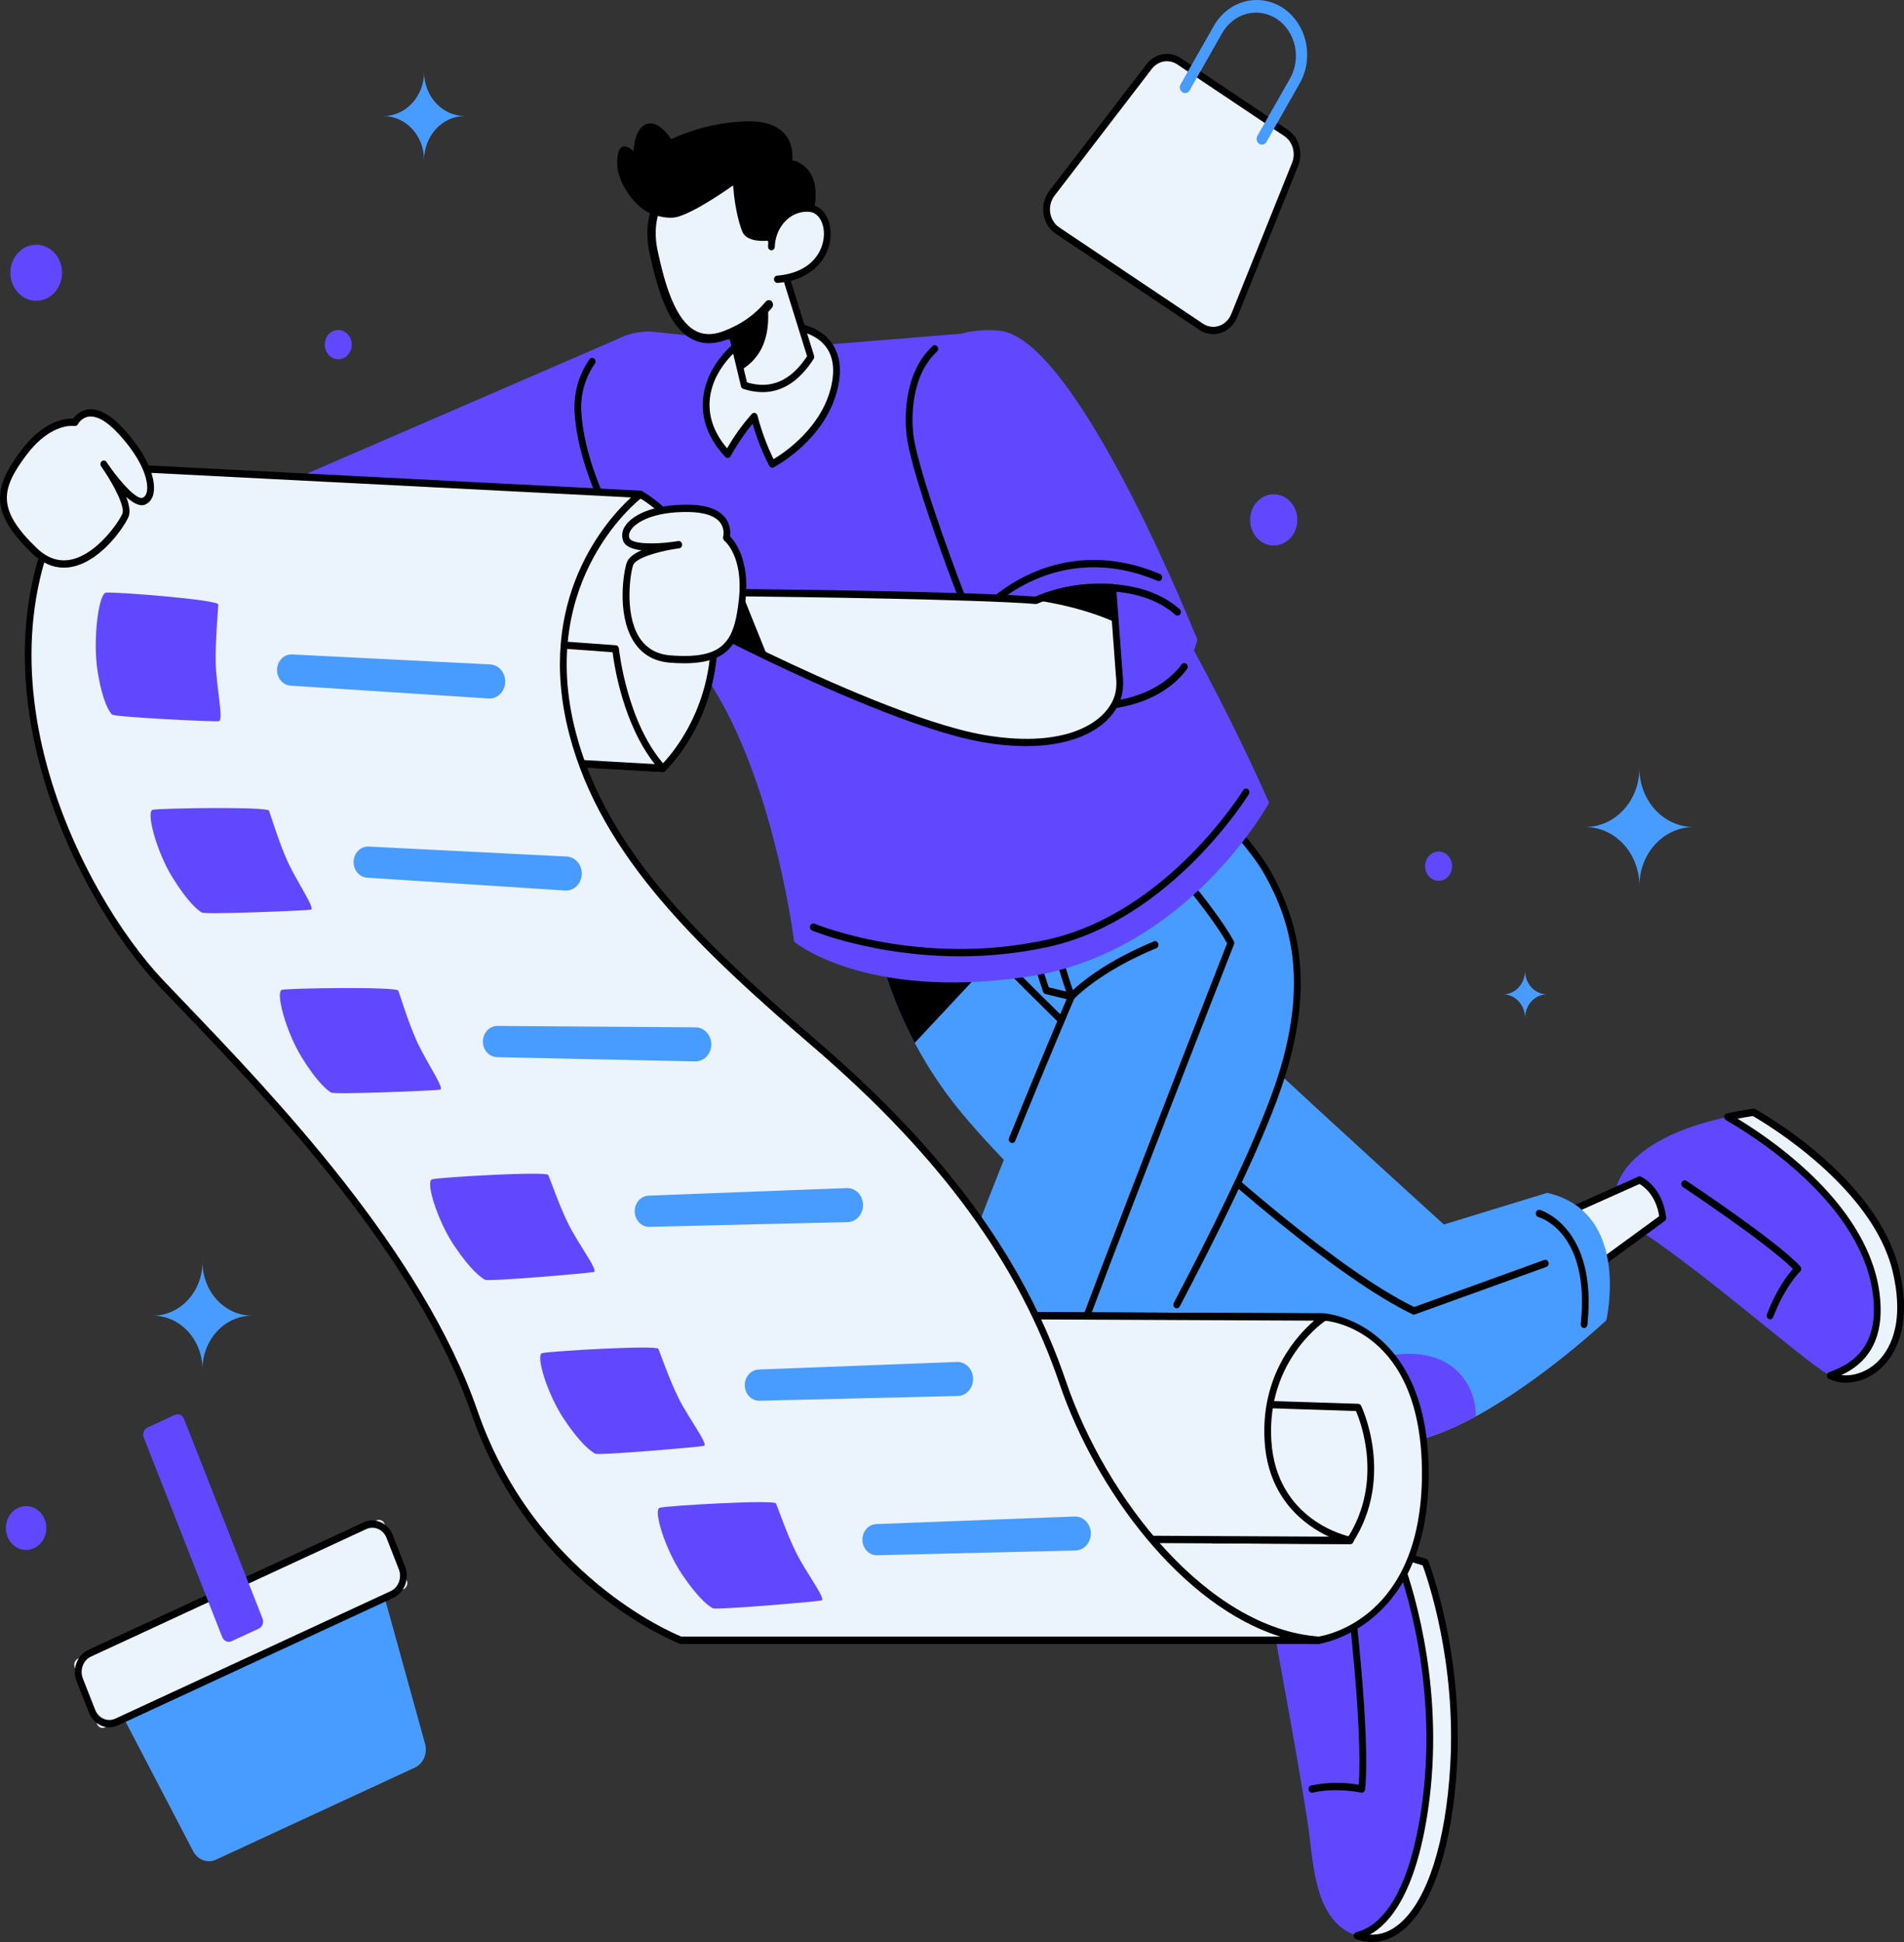 <svg width="204" height="208" viewBox="0 0 204 208" fill="none" xmlns="http://www.w3.org/2000/svg">
<rect x="0" y="0" width="204" height="208" fill="#333333" stroke="none"/>
<g id="&#240;&#159;&#166;&#134; illustration &#34;Cart shopping list&#34;">
<path id="Vector" d="M44.497 189.296L23.098 199.202C22.665 199.387 22.186 199.398 21.747 199.231C21.308 199.065 20.939 198.734 20.706 198.297L11.386 180.437C10.747 179.212 11.045 177.821 12.063 177.35L37.587 165.534C38.605 165.063 39.738 165.791 40.111 167.138L45.548 186.795C45.679 187.279 45.644 187.798 45.451 188.257C45.258 188.716 44.92 189.085 44.497 189.296Z" fill="#489CFF"/>
<path id="Vector_2" d="M40.349 162.839L8.352 177.652C8.021 177.805 7.867 178.22 8.009 178.579L10.393 184.642C10.535 185.001 10.917 185.168 11.248 185.015L43.246 170.202C43.577 170.048 43.73 169.633 43.589 169.274L41.204 163.212C41.063 162.853 40.68 162.686 40.349 162.839Z" fill="#EBF3FC"/>
<path id="Vector_3" d="M11.711 185.002C11.247 185.001 10.794 184.853 10.407 184.575C10.02 184.298 9.717 183.904 9.535 183.441L8.212 180.079C7.967 179.453 7.961 178.746 8.195 178.115C8.429 177.484 8.885 176.979 9.462 176.712L38.968 163.051C39.546 162.784 40.197 162.777 40.779 163.031C41.362 163.286 41.827 163.78 42.073 164.406L43.395 167.768C43.517 168.078 43.581 168.412 43.584 168.749C43.587 169.086 43.529 169.42 43.413 169.733C43.297 170.046 43.125 170.33 42.908 170.571C42.69 170.812 42.431 171.003 42.145 171.135L12.639 184.797C12.345 184.932 12.03 185.002 11.711 185.002ZM39.893 163.629C39.672 163.629 39.453 163.677 39.249 163.771L9.743 177.432C9.342 177.618 9.025 177.97 8.863 178.409C8.7 178.848 8.705 179.339 8.876 179.774L10.199 183.136C10.37 183.571 10.694 183.914 11.098 184.091C11.502 184.267 11.955 184.262 12.356 184.077L41.862 170.415C42.061 170.323 42.241 170.19 42.392 170.023C42.543 169.855 42.662 169.657 42.743 169.44C42.823 169.223 42.864 168.99 42.861 168.756C42.859 168.522 42.814 168.291 42.729 168.075L41.414 164.711C41.287 164.389 41.075 164.114 40.804 163.921C40.533 163.729 40.216 163.627 39.893 163.629Z" fill="black"/>
<path id="Vector_4" d="M15.407 153.977L23.813 175.347C23.978 175.766 24.425 175.961 24.811 175.782L27.725 174.433C28.111 174.254 28.291 173.769 28.126 173.35L19.72 151.981C19.555 151.562 19.108 151.367 18.721 151.546L15.808 152.895C15.421 153.073 15.242 153.558 15.407 153.977Z" fill="#6148FF"/>
<path id="Vector_5" d="M196.096 147.331C196.034 147.299 195.981 147.268 195.923 147.238C192.877 145.499 182.011 135.669 174.292 130.882C171.616 129.222 172.208 122.372 185.1 119.632C185.971 119.449 186.894 119.283 187.882 119.136C187.882 119.136 200.817 126.271 203.141 136.101C205.426 145.75 199.211 148.866 196.096 147.331Z" fill="#6148FF"/>
<path id="Vector_6" d="M189.65 141.305C189.59 141.305 189.532 141.289 189.479 141.259C189.427 141.228 189.382 141.184 189.35 141.13C189.317 141.077 189.296 141.015 189.291 140.951C189.285 140.887 189.294 140.822 189.317 140.763C190.37 138.029 191.56 136.506 192.097 135.906C189.312 133.115 180.412 127.208 180.32 127.146C180.278 127.119 180.242 127.084 180.213 127.043C180.184 127.001 180.163 126.954 180.151 126.903C180.139 126.852 180.137 126.8 180.144 126.748C180.151 126.697 180.168 126.647 180.193 126.602C180.218 126.558 180.251 126.519 180.29 126.489C180.329 126.458 180.373 126.437 180.42 126.425C180.467 126.413 180.516 126.412 180.563 126.421C180.611 126.43 180.656 126.45 180.696 126.478C181.091 126.739 190.381 132.917 192.88 135.628C192.915 135.667 192.942 135.713 192.96 135.763C192.978 135.813 192.986 135.867 192.984 135.921C192.982 135.975 192.969 136.028 192.947 136.076C192.925 136.125 192.895 136.168 192.856 136.203C192.841 136.216 191.294 137.667 189.989 141.061C189.961 141.134 189.914 141.196 189.854 141.24C189.793 141.283 189.722 141.306 189.65 141.305Z" fill="black"/>
<path id="Vector_7" d="M196.096 147.331C199.046 146.36 201.216 144.245 201.139 140.105C200.938 129.625 188.988 121.871 185.101 119.627C185.972 119.444 186.895 119.278 187.883 119.131C187.883 119.131 200.818 126.266 203.142 136.096C205.426 145.75 199.21 148.866 196.096 147.331Z" fill="#EBF3FC"/>
<path id="Vector_8" d="M197.783 148.095C197.15 148.101 196.524 147.96 195.946 147.682C195.879 147.648 195.824 147.594 195.786 147.526C195.749 147.458 195.731 147.379 195.736 147.299C195.741 147.22 195.768 147.144 195.814 147.082C195.859 147.02 195.921 146.974 195.991 146.951C199.232 145.885 200.843 143.582 200.777 140.109C200.579 129.772 188.593 122.084 184.93 119.973C184.864 119.935 184.811 119.876 184.777 119.803C184.743 119.731 184.731 119.649 184.742 119.569C184.753 119.489 184.787 119.414 184.838 119.356C184.89 119.297 184.957 119.258 185.03 119.242C185.935 119.053 186.877 118.885 187.831 118.742C187.904 118.731 187.978 118.745 188.044 118.781C188.578 119.076 201.15 126.112 203.489 135.999C204.976 142.269 202.881 145.319 201.5 146.575C200.461 147.534 199.147 148.071 197.783 148.095ZM197.286 147.277C198.536 147.432 199.951 146.965 201.035 145.975C202.284 144.838 204.176 142.054 202.787 136.194C200.637 127.098 189.01 120.222 187.812 119.535C187.256 119.62 186.705 119.705 186.163 119.813C190.665 122.553 201.302 130.084 201.496 140.093C201.564 143.554 200.148 145.965 197.286 147.282V147.277Z" fill="black"/>
<path id="Vector_9" d="M167.794 129.903L175.674 126.378C175.674 126.378 177.8 127.314 178.161 130.445L171.043 135.644L167.794 129.903Z" fill="#EBF3FC"/>
<path id="Vector_10" d="M171.041 136.037C171.015 136.037 170.99 136.034 170.965 136.029C170.918 136.018 170.873 135.998 170.833 135.969C170.794 135.94 170.76 135.903 170.733 135.859L167.484 130.116C167.457 130.068 167.439 130.014 167.433 129.957C167.427 129.901 167.432 129.844 167.448 129.79C167.465 129.736 167.491 129.686 167.527 129.645C167.563 129.603 167.606 129.57 167.655 129.549L175.535 126.024C175.623 125.985 175.721 125.985 175.808 126.024C175.902 126.067 178.134 127.085 178.517 130.406C178.525 130.478 178.515 130.551 178.487 130.617C178.46 130.682 178.416 130.739 178.361 130.779L171.243 135.978C171.182 136.019 171.112 136.039 171.041 136.037ZM168.322 130.091L171.152 135.093L177.77 130.26C177.428 127.99 176.08 127.049 175.662 126.809L168.322 130.091Z" fill="black"/>
<path id="Vector_11" d="M172.102 141.41C172.102 141.41 165.293 147.81 158.117 151.709C154.845 153.484 151.496 154.743 148.685 154.632C147.15 154.57 145.093 153.839 142.675 152.599C130.96 146.605 110.953 128.799 102.97 119.13C101.082 116.846 99.418 114.355 98.004 111.697C92.639 101.641 91.878 90.989 96.069 86.941C99.534 83.6 104.332 85.464 109.624 89.483C113.148 92.152 116.892 95.785 120.608 99.462C129.918 108.694 154.701 131.15 154.701 131.15L165.769 127.761C174.83 129.836 172.102 141.41 172.102 141.41Z" fill="#489CFF"/>
<path id="Vector_12" d="M110.992 97.805L98.004 111.7C92.639 101.641 91.878 90.989 96.069 86.941C99.534 83.6 104.332 85.464 109.624 89.483L110.992 97.805Z" fill="black"/>
<path id="Vector_13" d="M158.119 151.711C154.846 153.485 151.497 154.744 148.687 154.634C147.152 154.572 145.094 153.841 142.676 152.601C142.533 149.422 145.188 145.355 150.174 145.026C156.285 144.621 158.195 148.981 158.119 151.711Z" fill="#6148FF"/>
<path id="Vector_14" d="M151.493 140.808C151.442 140.808 151.392 140.797 151.346 140.774C135.351 132.997 102.606 98.615 102.277 98.276C102.243 98.24 102.215 98.197 102.197 98.15C102.178 98.103 102.168 98.052 102.167 98C102.166 97.949 102.175 97.898 102.192 97.85C102.21 97.802 102.236 97.758 102.269 97.722C102.302 97.685 102.341 97.655 102.385 97.635C102.428 97.614 102.475 97.603 102.523 97.603C102.57 97.602 102.617 97.611 102.661 97.63C102.705 97.649 102.746 97.677 102.78 97.713C103.106 98.052 135.582 132.156 151.515 139.99L165.456 134.949C165.546 134.916 165.646 134.924 165.731 134.97C165.817 135.017 165.882 135.098 165.912 135.197C165.943 135.296 165.936 135.403 165.893 135.496C165.85 135.589 165.775 135.66 165.684 135.693L151.608 140.776C151.572 140.794 151.533 140.805 151.493 140.808Z" fill="black"/>
<path id="Vector_15" d="M169.718 142.235H169.678C169.583 142.222 169.498 142.169 169.439 142.088C169.381 142.007 169.354 141.904 169.365 141.802C170.396 132.046 165.049 130.414 164.821 130.348C164.728 130.323 164.649 130.258 164.6 130.168C164.551 130.079 164.537 129.972 164.561 129.871C164.585 129.771 164.645 129.684 164.727 129.631C164.81 129.579 164.908 129.563 165.001 129.589C165.063 129.606 171.188 131.426 170.082 141.89C170.072 141.986 170.029 142.075 169.961 142.139C169.894 142.202 169.807 142.237 169.718 142.235Z" fill="black"/>
<path id="Vector_16" d="M155.741 189.177C155.019 201.528 151.011 208.403 146.198 207.532C145.326 207.392 144.496 207.035 143.773 206.488C141.164 204.504 140.727 200.324 140.336 196.919C139.855 192.654 136.65 175.473 136.088 172.295C135.525 169.116 136.65 164.715 139.975 164.595C142.223 164.517 146.38 165.528 149.33 166.343C151.27 166.88 152.689 167.335 152.689 167.335C152.689 167.335 156.462 176.821 155.741 189.177Z" fill="#6148FF"/>
<path id="Vector_17" d="M140.558 192.004C140.469 192.003 140.384 191.967 140.318 191.902C140.252 191.837 140.211 191.747 140.202 191.651C140.193 191.555 140.217 191.459 140.27 191.381C140.322 191.303 140.399 191.249 140.486 191.229C142.165 190.885 143.887 190.859 145.574 191.151C146.042 185.154 144.309 170.756 144.291 170.609C144.281 170.507 144.308 170.404 144.366 170.324C144.424 170.243 144.51 170.19 144.603 170.177C144.697 170.164 144.792 170.191 144.867 170.253C144.943 170.314 144.993 170.406 145.007 170.507C145.083 171.13 146.856 185.847 146.256 191.658C146.251 191.712 146.235 191.765 146.209 191.812C146.184 191.859 146.15 191.9 146.109 191.932C146.068 191.964 146.021 191.986 145.972 191.997C145.922 192.009 145.872 192.008 145.822 191.997C145.797 191.997 143.251 191.414 140.635 191.997C140.61 192.002 140.584 192.004 140.558 192.004Z" fill="black"/>
<path id="Vector_18" d="M155.741 189.177C155.019 201.529 151.011 208.403 146.199 207.532C145.924 207.484 145.652 207.416 145.385 207.329C147.478 206.85 151.063 204.431 152.637 193.851C154.61 180.528 150.75 169.241 149.677 166.438C151.439 166.935 152.695 167.337 152.695 167.337C152.695 167.337 156.463 176.821 155.741 189.177Z" fill="#EBF3FC"/>
<path id="Vector_19" d="M147.02 208C146.725 207.999 146.43 207.972 146.139 207.919C145.849 207.867 145.563 207.795 145.281 207.704C145.205 207.678 145.138 207.626 145.092 207.556C145.046 207.485 145.022 207.399 145.026 207.312C145.029 207.226 145.059 207.143 145.111 207.076C145.162 207.01 145.233 206.964 145.311 206.946C147.25 206.501 150.733 204.201 152.281 193.788C154.216 180.725 150.522 169.667 149.344 166.588C149.319 166.52 149.311 166.447 149.322 166.375C149.332 166.303 149.361 166.236 149.405 166.181C149.449 166.126 149.506 166.086 149.57 166.064C149.634 166.043 149.703 166.041 149.768 166.059C151.514 166.55 152.784 166.955 152.796 166.96C152.847 166.977 152.894 167.005 152.934 167.043C152.973 167.081 153.005 167.128 153.026 167.181C153.063 167.277 156.82 176.894 156.1 189.21C155.61 197.603 153.548 203.952 150.442 206.623C149.376 207.536 148.227 208 147.02 208ZM146.77 207.209C147.906 207.28 148.987 206.87 149.996 206.004C152.94 203.462 154.903 197.326 155.381 189.154C156.038 177.917 152.918 168.989 152.428 167.66C152.101 167.559 151.314 167.321 150.281 167.016C151.687 170.914 154.83 181.527 152.995 193.914C151.673 202.795 148.898 206.048 146.77 207.207V207.209Z" fill="black"/>
<path id="Vector_20" d="M137.056 171.798L133.409 169.688L128.034 166.577L131.524 160.307L133.348 161.717L139.465 166.436C139.465 166.436 141.268 170.293 137.056 171.798Z" fill="#EBF3FC"/>
<path id="Vector_21" d="M137.057 172.19C136.997 172.19 136.939 172.174 136.886 172.144L127.863 166.923C127.82 166.898 127.781 166.864 127.751 166.822C127.72 166.781 127.698 166.733 127.685 166.682C127.672 166.631 127.669 166.577 127.675 166.525C127.682 166.472 127.698 166.421 127.724 166.376L131.213 160.106C131.239 160.06 131.273 160.02 131.314 159.989C131.354 159.957 131.4 159.936 131.449 159.925C131.498 159.914 131.548 159.914 131.597 159.925C131.645 159.936 131.691 159.958 131.732 159.989L139.672 166.118C139.719 166.155 139.758 166.204 139.784 166.261C139.817 166.332 140.596 168.031 139.956 169.714C139.531 170.832 138.592 171.658 137.168 172.166C137.132 172.18 137.095 172.188 137.057 172.19ZM128.539 166.428L137.088 171.375C138.222 170.939 138.962 170.283 139.289 169.421C139.734 168.252 139.304 167.027 139.175 166.71L131.629 160.886L128.539 166.428Z" fill="black"/>
<path id="Vector_22" d="M133.409 169.69L128.034 166.579L131.524 160.309L133.348 161.719C134.098 164.311 134.119 167.086 133.409 169.69Z" fill="black"/>
<path id="Vector_23" d="M114.799 107.128C114.773 107.128 114.746 107.125 114.72 107.118L112.017 106.467C111.958 106.453 111.902 106.423 111.856 106.379C111.81 106.335 111.776 106.279 111.755 106.217L109.106 98.124C109.09 98.075 109.083 98.023 109.085 97.972C109.088 97.921 109.1 97.87 109.12 97.824C109.14 97.777 109.169 97.736 109.204 97.701C109.239 97.667 109.281 97.64 109.325 97.623C109.37 97.606 109.417 97.598 109.465 97.601C109.512 97.603 109.559 97.616 109.602 97.638C109.644 97.66 109.683 97.691 109.715 97.73C109.746 97.768 109.771 97.812 109.787 97.861L112.367 105.749L114.879 106.354C114.967 106.374 115.044 106.429 115.097 106.507C115.15 106.586 115.173 106.684 115.163 106.78C115.153 106.877 115.11 106.966 115.043 107.03C114.976 107.095 114.889 107.13 114.799 107.128Z" fill="black"/>
<path id="Vector_24" d="M136.936 116.396C133.206 127.229 122.253 146.804 122.253 146.804L132.96 157.376C134.644 170.036 125.502 172.906 125.502 172.906C125.502 172.906 113.787 166.089 107.303 161.511C105.714 160.389 104.44 159.401 103.727 158.681C100.82 155.736 99.238 152.03 100.306 145.582C100.608 143.827 101.026 142.099 101.556 140.409C104.563 130.621 114.789 106.737 114.789 106.737C114.789 106.737 107.576 86.999 113.948 82.202C121.406 76.59 132.956 88.336 135.842 93.555C138.729 98.774 140.664 105.563 136.936 116.396Z" fill="#489CFF"/>
<path id="Vector_25" d="M126.076 140.131C126.013 140.131 125.95 140.113 125.896 140.078C125.841 140.044 125.795 139.995 125.764 139.935C125.732 139.876 125.716 139.808 125.715 139.74C125.715 139.671 125.732 139.604 125.763 139.544C129.462 132.536 134.343 122.804 136.599 116.255C140.473 105.005 138.07 98.32 135.545 93.755C133.636 90.305 127.086 82.885 120.593 81.368C118.113 80.79 115.951 81.178 114.165 82.52C108.1 87.095 115.067 106.396 115.137 106.582C115.155 106.632 115.163 106.685 115.162 106.738C115.161 106.791 115.15 106.843 115.129 106.891C115.098 106.962 112.016 114.167 108.78 122.176C108.762 122.224 108.735 122.269 108.701 122.307C108.667 122.344 108.626 122.374 108.582 122.394C108.537 122.414 108.489 122.424 108.44 122.423C108.392 122.423 108.344 122.412 108.299 122.391C108.255 122.37 108.215 122.339 108.181 122.301C108.148 122.262 108.122 122.217 108.105 122.168C108.089 122.119 108.081 122.066 108.083 122.014C108.086 121.961 108.098 121.909 108.119 121.862C111.098 114.489 113.947 107.797 114.409 106.713C113.687 104.691 107.456 86.611 113.753 81.868C115.71 80.395 118.063 79.968 120.745 80.594C127.45 82.178 134.198 89.803 136.163 93.362C138.772 98.078 141.255 104.976 137.274 116.54C135.003 123.138 130.101 132.909 126.39 139.944C126.357 140.002 126.31 140.05 126.255 140.083C126.2 140.115 126.138 140.132 126.076 140.131Z" fill="black"/>
<path id="Vector_26" d="M114.799 107.128C114.728 107.128 114.659 107.105 114.6 107.062C114.541 107.02 114.495 106.959 114.468 106.888C114.44 106.818 114.433 106.74 114.446 106.664C114.459 106.588 114.492 106.519 114.542 106.464C114.652 106.342 117.316 103.436 123.634 100.824C123.678 100.806 123.726 100.797 123.773 100.799C123.82 100.801 123.867 100.812 123.91 100.833C123.953 100.854 123.992 100.884 124.025 100.922C124.057 100.959 124.083 101.003 124.099 101.051C124.116 101.099 124.124 101.151 124.123 101.202C124.121 101.253 124.111 101.304 124.091 101.351C124.072 101.398 124.044 101.44 124.01 101.475C123.975 101.511 123.934 101.538 123.89 101.556C117.739 104.098 115.084 106.979 115.057 107.011C115.023 107.048 114.983 107.078 114.939 107.098C114.895 107.118 114.847 107.128 114.799 107.128Z" fill="black"/>
<path id="Vector_27" d="M110.59 159.271C109.653 160.603 108.501 161.304 107.31 161.511C105.721 160.389 104.446 159.401 103.734 158.681C100.827 155.736 99.245 152.03 100.313 145.582C101.04 144.147 102.131 143.149 103.672 143.019C111.254 142.366 114.14 154.243 110.59 159.271Z" fill="#6148FF"/>
<path id="Vector_28" d="M127.794 158.157C127.72 158.157 127.648 158.132 127.587 158.086L113.873 147.646C113.807 147.596 113.758 147.523 113.734 147.439C113.711 147.355 113.714 147.265 113.743 147.183C117.292 137.25 130.382 103.824 131.478 101.026C129.148 96.9 122.43 89.469 122.361 89.393C122.294 89.319 122.257 89.219 122.257 89.115C122.258 89.011 122.297 88.912 122.366 88.839C122.434 88.766 122.526 88.726 122.622 88.727C122.718 88.728 122.809 88.77 122.876 88.844C123.162 89.159 129.905 96.625 132.192 100.796C132.221 100.848 132.238 100.908 132.242 100.969C132.245 101.03 132.236 101.092 132.214 101.148C132.075 101.495 118.35 136.511 114.516 147.182L128 157.445C128.062 157.493 128.109 157.561 128.134 157.64C128.159 157.719 128.159 157.804 128.137 157.883C128.114 157.962 128.068 158.032 128.006 158.081C127.945 158.13 127.87 158.157 127.794 158.157Z" fill="black"/>
<path id="Vector_29" d="M124.243 170.293C124.16 170.293 124.079 170.262 124.015 170.204C123.95 170.147 123.906 170.067 123.89 169.979C123.873 169.89 123.886 169.798 123.925 169.718C123.964 169.639 124.027 169.576 124.104 169.541C131.4 166.238 130.155 156.42 130.141 156.324C130.133 156.272 130.135 156.219 130.146 156.169C130.157 156.118 130.177 156.07 130.205 156.028C130.233 155.986 130.269 155.95 130.31 155.923C130.351 155.896 130.397 155.878 130.445 155.871C130.492 155.863 130.541 155.866 130.587 155.879C130.634 155.892 130.677 155.915 130.716 155.947C130.754 155.978 130.786 156.018 130.81 156.063C130.834 156.108 130.849 156.158 130.855 156.21C130.869 156.315 132.189 166.731 124.38 170.275C124.336 170.29 124.29 170.297 124.243 170.293Z" fill="black"/>
<path id="Vector_30" d="M34.481 50.938L28.606 52.848C28.606 52.848 12.71 50.579 9.732 50.36C6.755 50.142 5.281 55.866 9.198 57.611C13.116 59.356 24.857 64.243 27.43 64.306C30.003 64.369 39.935 61.674 39.935 61.674L34.481 50.938Z" fill="#EBF3FC"/>
<path id="Vector_31" d="M27.512 64.697H27.417C24.785 64.633 13.046 59.746 9.06 57.972C6.808 56.968 6.189 54.703 6.575 52.902C6.968 51.066 8.27 49.865 9.757 49.968C12.637 50.18 27.24 52.258 28.577 52.449L34.385 50.563C34.464 50.537 34.549 50.542 34.625 50.576C34.702 50.61 34.765 50.671 34.805 50.749L40.258 61.484C40.285 61.537 40.3 61.595 40.303 61.655C40.306 61.715 40.295 61.775 40.273 61.83C40.251 61.885 40.218 61.934 40.176 61.973C40.134 62.011 40.084 62.039 40.03 62.054C39.619 62.16 30.239 64.697 27.512 64.697ZM9.571 50.744C8.345 50.744 7.529 51.931 7.282 53.08C6.989 54.449 7.351 56.362 9.34 57.246C13.127 58.941 24.938 63.855 27.437 63.913C29.608 63.974 37.417 61.937 39.391 61.413L34.305 51.402L28.715 53.222C28.664 53.239 28.611 53.244 28.559 53.235C28.402 53.213 12.64 50.965 9.707 50.749L9.571 50.744Z" fill="black"/>
<path id="Vector_32" d="M67.031 35.945L32.946 50.699C32.946 50.699 33.04 66.239 42.976 71.164L69.511 56.165C69.511 56.165 77.381 44.116 67.031 35.945Z" fill="#6148FF"/>
<path id="Vector_33" d="M43.991 68.715C43.925 68.716 43.86 68.696 43.804 68.659C35.78 63.383 35.877 51.397 35.878 51.277C35.88 51.173 35.919 51.074 35.988 51.002C36.057 50.93 36.15 50.89 36.245 50.892C36.341 50.894 36.432 50.937 36.498 51.012C36.565 51.086 36.601 51.187 36.6 51.29C36.6 51.406 36.511 62.95 44.177 67.99C44.244 68.034 44.296 68.101 44.324 68.18C44.353 68.26 44.357 68.347 44.336 68.429C44.315 68.511 44.27 68.583 44.208 68.635C44.146 68.686 44.07 68.715 43.991 68.715Z" fill="black"/>
<path id="Vector_34" d="M70.181 35.555L85.386 37.175L107.04 35.409C107.04 35.409 125.266 61.706 135.974 85.982C135.974 85.982 127.192 102.165 109.868 104.646C92.543 107.126 85.085 100.86 85.085 100.86C85.085 100.86 83.159 85.203 76.903 74.502C72.173 66.412 62.564 54.442 61.922 44.17C61.609 39.162 65.57 35.07 70.181 35.555Z" fill="#6148FF"/>
<path id="Vector_35" d="M66.153 57.426C66.09 57.426 66.028 57.407 65.973 57.372C65.918 57.338 65.872 57.288 65.841 57.228C63.195 52.173 61.797 47.908 61.566 44.204C61.437 42.151 62.004 40.118 63.159 38.486C63.218 38.404 63.304 38.35 63.398 38.337C63.493 38.324 63.589 38.352 63.665 38.415C63.741 38.478 63.791 38.572 63.803 38.675C63.815 38.778 63.789 38.882 63.731 38.964C62.683 40.444 62.169 42.289 62.286 44.151C62.511 47.742 63.878 51.892 66.469 56.843C66.5 56.903 66.516 56.97 66.515 57.038C66.514 57.107 66.497 57.174 66.465 57.233C66.433 57.292 66.388 57.341 66.333 57.374C66.278 57.408 66.216 57.426 66.153 57.426Z" fill="black"/>
<path id="Vector_36" d="M102.87 102.424C93.676 102.424 87.094 99.698 87.009 99.662C86.965 99.644 86.925 99.615 86.891 99.58C86.856 99.544 86.829 99.502 86.81 99.455C86.771 99.359 86.769 99.251 86.804 99.155C86.839 99.058 86.908 98.98 86.995 98.938C87.083 98.896 87.183 98.894 87.272 98.932C87.384 98.981 98.598 103.617 112.173 100.648C125.03 97.842 133.117 84.766 133.197 84.633C133.223 84.591 133.256 84.553 133.296 84.525C133.335 84.496 133.379 84.476 133.426 84.466C133.472 84.455 133.52 84.455 133.567 84.465C133.613 84.474 133.658 84.494 133.697 84.522C133.737 84.551 133.771 84.587 133.797 84.63C133.824 84.673 133.843 84.721 133.852 84.771C133.862 84.821 133.862 84.873 133.853 84.924C133.844 84.975 133.826 85.023 133.8 85.066C133.718 85.199 125.465 98.547 112.316 101.418C109.206 102.091 106.042 102.429 102.87 102.424Z" fill="black"/>
<path id="Vector_37" d="M83.218 34.957C78.712 35.489 72.11 42.396 77.965 48.66C77.965 48.66 79.188 46.376 80.812 44.614C80.812 44.614 81.475 47.354 82.737 49.697C82.737 49.697 88.251 46.827 89.433 41.345C90.616 35.863 85.984 34.63 83.218 34.957Z" fill="#EBF3FC"/>
<path id="Vector_38" d="M82.737 50.096C82.674 50.096 82.612 50.078 82.557 50.044C82.502 50.009 82.457 49.96 82.425 49.901C81.682 48.466 81.084 46.949 80.641 45.375C79.755 46.453 78.964 47.619 78.278 48.857C78.25 48.909 78.212 48.953 78.166 48.986C78.12 49.019 78.068 49.04 78.013 49.048C77.959 49.056 77.903 49.05 77.851 49.031C77.799 49.012 77.751 48.98 77.712 48.938C74.901 45.934 75.046 43.026 75.66 41.115C76.825 37.482 80.465 34.887 83.179 34.562C84.935 34.357 87.497 34.74 88.939 36.507C89.941 37.736 90.226 39.388 89.787 41.437C88.578 47.029 83.126 49.933 82.895 50.053C82.846 50.08 82.792 50.095 82.737 50.096ZM80.811 44.221C80.891 44.221 80.969 44.25 81.032 44.303C81.096 44.356 81.141 44.43 81.161 44.514C81.579 46.131 82.155 47.695 82.879 49.179C84.023 48.501 88.111 45.768 89.084 41.26C89.468 39.481 89.24 38.058 88.398 37.024C87.22 35.58 84.962 35.138 83.257 35.338C80.758 35.633 77.381 38.126 76.341 41.365C75.602 43.667 76.142 45.956 77.903 48.017C78.667 46.69 79.557 45.454 80.558 44.329C80.626 44.259 80.717 44.22 80.811 44.221Z" fill="black"/>
<path id="Vector_39" d="M82.898 25.456L84.37 30.156L86.869 38.219C85.031 41.081 82.692 42.24 79.732 41.269L78.815 37.427L77.427 31.61L82.898 25.456Z" fill="#EBF3FC"/>
<path id="Vector_40" d="M81.703 41.999C81.001 41.993 80.305 41.875 79.635 41.65C79.575 41.631 79.522 41.595 79.479 41.547C79.436 41.498 79.405 41.439 79.389 41.374L77.084 31.715C77.068 31.65 77.068 31.582 77.084 31.518C77.1 31.453 77.13 31.394 77.173 31.346L82.64 25.186C82.683 25.138 82.737 25.102 82.796 25.083C82.855 25.063 82.918 25.061 82.978 25.076C83.039 25.09 83.095 25.121 83.141 25.166C83.187 25.211 83.221 25.268 83.241 25.332L87.22 38.095C87.238 38.153 87.243 38.215 87.235 38.275C87.228 38.336 87.207 38.394 87.174 38.444C85.653 40.809 83.819 41.999 81.703 41.999ZM80.036 40.96C82.607 41.723 84.722 40.803 86.475 38.156L82.746 26.191L77.834 31.729L80.036 40.96Z" fill="black"/>
<path id="Vector_41" d="M81.012 27.582C81.693 29.702 84.303 36.805 79.354 39.659L77.435 31.615L81.012 27.582Z" fill="black"/>
<path id="Vector_42" d="M70.532 29.119C71.53 32.994 73.343 37.514 77.586 35.958C82.632 34.108 85.349 29.497 84.54 24.134C83.731 18.77 80.971 16.178 75.154 17.906C74.659 18.052 74.176 18.242 73.71 18.476C70.469 20.111 69.248 23.491 70.033 27.038C70.182 27.678 70.341 28.387 70.532 29.119Z" fill="#EBF3FC"/>
<path id="Vector_43" d="M76.308 36.744C75.484 36.822 74.658 36.633 73.934 36.2C71.46 34.719 70.401 30.754 69.602 27.152C68.595 22.607 70.78 18.703 75.04 17.437C75.153 17.409 75.271 17.43 75.371 17.494C75.47 17.559 75.543 17.663 75.573 17.784C75.604 17.905 75.59 18.035 75.535 18.145C75.48 18.256 75.388 18.339 75.277 18.377C71.461 19.511 69.576 22.868 70.476 26.925C71.019 29.38 72.038 33.95 74.368 35.348C75.258 35.882 76.264 35.929 77.442 35.497C79.317 34.807 80.869 33.735 82.038 32.31C82.117 32.213 82.228 32.155 82.347 32.147C82.466 32.139 82.583 32.183 82.672 32.269C82.761 32.355 82.815 32.476 82.822 32.605C82.829 32.734 82.788 32.861 82.709 32.957C81.46 34.482 79.732 35.685 77.731 36.421C77.271 36.593 76.793 36.702 76.308 36.744Z" fill="black"/>
<path id="Vector_44" d="M86.629 24.505C86.253 25.392 85.805 26.243 85.292 27.047L82.977 27.697L82.249 25.777C82.249 25.777 80.106 26.037 79.563 24.876C79.549 24.85 79.537 24.822 79.527 24.794C79.371 24.41 78.746 22.683 78.549 19.853C78.549 19.853 74.833 22.539 72.681 23.203C71.9 23.442 70.934 23.288 70.003 22.99C68.141 22.393 66.158 19.645 66.128 17.539C66.128 17.525 66.128 17.511 66.128 17.498C66.119 14.405 67.895 16.215 67.895 16.215C67.895 16.215 67.92 13.719 69.288 13.282C70.656 12.845 71.907 14.905 71.907 14.905C74.481 13.722 77.236 13.074 80.03 12.994C85.572 12.87 84.872 17.159 84.872 17.159C84.872 17.159 89.065 17.786 86.629 24.505Z" fill="black"/>
<path id="Vector_45" d="M82.775 27.723C82.22 25.432 83.421 22.987 85.539 22.407C85.96 22.29 86.398 22.257 86.829 22.311C89.552 22.649 89.779 29.375 83.304 29.91L82.775 27.723Z" fill="#EBF3FC"/>
<path id="Vector_46" d="M83.305 30.302C83.209 30.305 83.116 30.268 83.046 30.197C82.975 30.127 82.934 30.029 82.931 29.925C82.927 29.821 82.962 29.72 83.027 29.644C83.092 29.568 83.182 29.523 83.278 29.519C86.91 29.217 88.236 26.957 88.277 25.113C88.3 23.825 87.677 22.81 86.796 22.7C86.407 22.652 86.014 22.682 85.635 22.788C84.154 23.193 83.075 24.691 83.011 26.428C83.01 26.48 82.999 26.53 82.98 26.578C82.96 26.625 82.932 26.667 82.897 26.702C82.862 26.737 82.821 26.764 82.776 26.782C82.731 26.799 82.684 26.807 82.636 26.804C82.589 26.802 82.542 26.79 82.499 26.769C82.456 26.747 82.417 26.717 82.385 26.679C82.353 26.641 82.328 26.597 82.311 26.549C82.295 26.5 82.287 26.449 82.289 26.398C82.366 24.315 83.669 22.519 85.457 22.029C85.92 21.9 86.402 21.864 86.877 21.922C88.136 22.08 89.026 23.429 88.997 25.128C88.95 27.472 87.182 29.986 83.333 30.3H83.305V30.302Z" fill="black"/>
<path id="Vector_47" d="M141.271 175.684C141.271 175.684 152.645 174.159 152.712 157.974C152.78 141.79 141.917 141.059 141.917 141.059L108.467 140.915C108.467 140.915 118.795 169.397 125.526 172.433C132.256 175.47 141.271 175.684 141.271 175.684Z" fill="#EBF3FC"/>
<path id="Vector_48" d="M141.27 176.075H141.263C141.172 176.075 132.101 175.821 125.386 172.793C118.593 169.727 108.556 142.227 108.131 141.058C108.109 140.998 108.101 140.934 108.108 140.871C108.114 140.807 108.135 140.746 108.168 140.693C108.201 140.641 108.246 140.597 108.298 140.568C108.35 140.538 108.408 140.522 108.467 140.522L141.917 140.666C142.05 140.666 153.139 141.602 153.072 157.974C153.004 174.347 141.431 176.056 141.314 176.072L141.27 176.075ZM109.001 141.307C110.464 145.235 119.652 169.358 125.663 172.069C132.067 174.96 140.703 175.274 141.252 175.289C141.981 175.182 152.287 173.384 152.351 157.969C152.415 142.356 142.325 141.476 141.895 141.446L109.001 141.307Z" fill="black"/>
<path id="Vector_49" d="M129.723 150.239L145.515 150.747C145.515 150.747 149.107 158.049 144.648 164.981L129.988 164.906L129.723 150.239Z" fill="#EBF3FC"/>
<path id="Vector_50" d="M144.648 165.379L129.988 165.305C129.894 165.304 129.803 165.264 129.736 165.192C129.669 165.12 129.631 165.022 129.629 164.92L129.356 150.245C129.355 150.192 129.364 150.139 129.382 150.09C129.401 150.041 129.428 149.996 129.463 149.959C129.534 149.885 129.629 149.844 129.727 149.845L145.519 150.354C145.584 150.355 145.647 150.374 145.702 150.411C145.757 150.447 145.801 150.499 145.832 150.561C145.869 150.635 149.482 158.155 144.943 165.21C144.91 165.262 144.866 165.304 144.814 165.334C144.763 165.363 144.706 165.379 144.648 165.379ZM130.341 164.523L144.459 164.595C148.186 158.616 145.797 152.321 145.285 151.13L130.091 150.637L130.341 164.523Z" fill="black"/>
<path id="Vector_51" d="M141.916 141.058C141.916 141.058 135.319 145.25 135.852 154.287C136.385 163.324 144.648 164.986 144.648 164.986L116.391 164.84L108.462 140.914L141.916 141.058Z" fill="#EBF3FC"/>
<path id="Vector_52" d="M144.648 165.379L116.391 165.232C116.317 165.231 116.245 165.206 116.185 165.159C116.125 165.113 116.079 165.048 116.054 164.973L108.127 141.046C108.107 140.987 108.101 140.923 108.109 140.861C108.117 140.799 108.138 140.739 108.171 140.688C108.205 140.637 108.249 140.595 108.301 140.566C108.352 140.537 108.409 140.522 108.467 140.522L141.918 140.666C141.997 140.667 142.073 140.695 142.136 140.748C142.198 140.8 142.244 140.873 142.264 140.956C142.285 141.038 142.28 141.126 142.25 141.206C142.22 141.285 142.167 141.351 142.099 141.395C142.035 141.436 135.695 145.584 136.213 154.261C136.722 162.88 144.389 164.534 144.715 164.598C144.763 164.603 144.809 164.618 144.851 164.642C144.893 164.666 144.93 164.699 144.96 164.738C144.99 164.778 145.013 164.824 145.027 164.873C145.041 164.922 145.046 164.974 145.042 165.025C145.037 165.076 145.024 165.126 145.001 165.172C144.979 165.217 144.949 165.258 144.913 165.291C144.876 165.323 144.834 165.348 144.788 165.363C144.743 165.379 144.695 165.384 144.648 165.379ZM116.649 164.452L142.382 164.585C139.811 163.38 135.859 160.528 135.492 154.314C135.075 147.255 138.958 143.035 140.802 141.447L108.983 141.308L116.649 164.452Z" fill="black"/>
<path id="Vector_53" d="M68.601 52.939C68.601 52.939 75.839 56.626 76.493 66.673C77.148 76.72 71.017 82.287 71.017 82.287L58.557 81.563C58.557 81.563 55.256 57.567 68.601 52.939Z" fill="#EBF3FC"/>
<path id="Vector_54" d="M71.017 82.686H70.998L58.538 81.965C58.454 81.96 58.375 81.923 58.313 81.861C58.252 81.799 58.212 81.716 58.201 81.626C58.166 81.382 55.011 57.243 68.493 52.57C68.58 52.539 68.674 52.546 68.757 52.588C68.832 52.626 76.194 56.486 76.856 66.653C77.515 76.783 71.314 82.537 71.251 82.595C71.186 82.655 71.103 82.687 71.017 82.686ZM58.876 81.199L70.889 81.895C71.679 81.109 76.72 75.715 76.134 66.709C75.549 57.702 69.514 53.91 68.571 53.369C56.65 57.663 58.557 78.374 58.876 81.192V81.199Z" fill="black"/>
<path id="Vector_55" d="M65.954 69.493C65.954 69.493 66.753 77.589 71.018 82.288L58.557 81.565L56.958 68.842L65.954 69.493Z" fill="#EBF3FC"/>
<path id="Vector_56" d="M71.017 82.687H70.999L58.538 81.965C58.454 81.96 58.375 81.924 58.313 81.862C58.251 81.8 58.211 81.716 58.2 81.626L56.6 68.903C56.593 68.846 56.597 68.787 56.614 68.732C56.63 68.676 56.657 68.626 56.694 68.583C56.73 68.541 56.775 68.507 56.825 68.486C56.874 68.465 56.928 68.456 56.981 68.459L65.977 69.11C66.061 69.116 66.141 69.155 66.203 69.219C66.264 69.282 66.302 69.368 66.311 69.459C66.319 69.539 67.15 77.478 71.274 82.021C71.323 82.076 71.357 82.145 71.371 82.221C71.384 82.296 71.377 82.375 71.349 82.446C71.322 82.517 71.276 82.578 71.217 82.621C71.158 82.663 71.088 82.686 71.017 82.687ZM58.874 81.199L70.155 81.839C66.783 77.567 65.822 71.362 65.633 69.856L57.376 69.259L58.874 81.199Z" fill="black"/>
<path id="Vector_57" d="M141.271 175.684H72.952C72.952 175.684 57.224 169.753 50.826 151.252C44.428 132.751 26.575 115.104 17.242 105.278C7.909 95.451 -4.748 69.862 9.314 49.904L68.601 52.941C68.601 52.941 56.907 61.583 61.357 78.582C64.667 91.239 74.551 100.792 87.477 111.927C100.402 123.062 109.198 134.336 113.864 148.068C118.23 160.928 129.372 174.794 141.271 175.684Z" fill="#EBF3FC"/>
<path id="Vector_58" d="M141.27 176.075H72.951C72.911 176.075 72.87 176.068 72.832 176.053C72.676 175.994 56.87 169.851 50.495 151.389C44.627 134.412 28.794 117.882 19.335 108.009C18.51 107.149 17.728 106.332 16.992 105.563C8.127 96.217 -5.482 70.26 9.026 49.67C9.062 49.621 9.108 49.581 9.16 49.555C9.213 49.528 9.271 49.516 9.329 49.518L68.617 52.554C68.692 52.558 68.765 52.588 68.824 52.639C68.884 52.69 68.927 52.76 68.947 52.839C68.968 52.918 68.965 53.002 68.939 53.08C68.913 53.157 68.865 53.223 68.802 53.27C68.688 53.354 57.378 61.957 61.701 78.481C65.058 91.317 75.461 101.086 87.698 111.626C101.361 123.386 109.782 134.925 114.204 147.926C118.482 160.528 129.432 174.399 141.297 175.286C141.394 175.289 141.485 175.335 141.55 175.411C141.616 175.488 141.651 175.59 141.648 175.695C141.644 175.8 141.602 175.898 141.532 175.97C141.461 176.041 141.367 176.079 141.27 176.075ZM73.01 175.292H137.198C126.652 172.019 117.389 159.599 113.52 148.204C109.146 135.337 100.799 123.908 87.247 112.232C74.907 101.606 64.421 91.749 61.005 78.681C57.223 64.23 65.044 55.635 67.614 53.275L9.486 50.304C-4.545 70.45 8.802 95.834 17.493 104.997C18.223 105.764 19.004 106.581 19.828 107.44C29.332 117.363 45.239 133.971 51.164 151.113C57.236 168.677 71.99 174.881 73.015 175.292H73.01Z" fill="black"/>
<path id="Vector_59" d="M11.357 63.476C10.56 63.559 9.924 68.571 10.457 71.897C10.99 75.224 11.724 76.235 11.989 76.523C12.255 76.811 22.923 77.318 23.45 77.247C23.976 77.176 23.183 73.56 23.117 71.103C23.052 68.646 23.384 65.248 23.384 64.741C23.384 64.235 12.391 63.369 11.357 63.476Z" fill="#6148FF"/>
<path id="Vector_60" d="M29.683 71.806C29.692 72.225 29.845 72.625 30.113 72.927C30.381 73.229 30.744 73.411 31.13 73.436L52.348 74.812C52.585 74.827 52.822 74.788 53.044 74.696C53.266 74.605 53.468 74.464 53.636 74.282C53.804 74.1 53.934 73.881 54.019 73.64C54.103 73.4 54.139 73.142 54.126 72.885C54.103 72.434 53.926 72.008 53.631 71.69C53.335 71.372 52.941 71.184 52.525 71.163L31.292 70.094C31.081 70.084 30.87 70.121 30.672 70.202C30.475 70.284 30.295 70.409 30.144 70.57C29.993 70.731 29.874 70.923 29.795 71.136C29.716 71.348 29.678 71.576 29.683 71.806Z" fill="#489CFF"/>
<path id="Vector_61" d="M16.374 86.729C15.61 86.865 16.749 91.166 18.458 93.943C20.166 96.72 21.255 97.518 21.624 97.742C21.992 97.966 32.803 97.534 33.309 97.429C33.815 97.324 31.738 94.324 30.802 92.245C29.867 90.166 28.995 87.258 28.817 86.823C28.639 86.387 17.36 86.555 16.374 86.729Z" fill="#6148FF"/>
<path id="Vector_62" d="M37.887 92.374C37.895 92.793 38.049 93.194 38.317 93.496C38.585 93.798 38.948 93.979 39.334 94.004L60.55 95.38C60.787 95.396 61.025 95.356 61.246 95.265C61.468 95.173 61.67 95.032 61.838 94.85C62.006 94.668 62.136 94.449 62.221 94.209C62.305 93.968 62.342 93.711 62.328 93.454C62.303 93.004 62.126 92.581 61.831 92.264C61.536 91.948 61.143 91.761 60.728 91.74L39.496 90.671C39.285 90.661 39.075 90.697 38.878 90.778C38.681 90.86 38.502 90.984 38.351 91.144C38.2 91.304 38.081 91.495 38.001 91.707C37.921 91.918 37.883 92.146 37.887 92.374Z" fill="#489CFF"/>
<path id="Vector_63" d="M30.23 106.01C29.467 106.145 30.605 110.446 32.314 113.223C34.023 116.001 35.112 116.799 35.48 117.022C35.849 117.246 46.66 116.814 47.166 116.709C47.672 116.604 45.594 113.605 44.659 111.525C43.723 109.446 42.852 106.538 42.673 106.103C42.495 105.667 31.221 105.835 30.23 106.01Z" fill="#6148FF"/>
<path id="Vector_64" d="M51.744 111.663C51.767 112.081 51.936 112.474 52.215 112.764C52.494 113.055 52.863 113.22 53.249 113.228L74.493 113.681C74.73 113.686 74.966 113.636 75.184 113.535C75.403 113.434 75.599 113.284 75.76 113.095C75.922 112.906 76.044 112.682 76.12 112.437C76.195 112.193 76.222 111.934 76.198 111.678C76.158 111.23 75.965 110.813 75.658 110.51C75.351 110.206 74.952 110.037 74.537 110.034L53.285 109.883C53.074 109.882 52.865 109.929 52.671 110.019C52.477 110.109 52.302 110.242 52.158 110.409C52.013 110.576 51.902 110.774 51.831 110.989C51.759 111.205 51.73 111.434 51.744 111.663Z" fill="#489CFF"/>
<path id="Vector_65" d="M46.305 126.303C45.547 126.473 46.85 130.719 48.663 133.42C50.477 136.121 51.595 136.867 51.972 137.074C52.348 137.281 63.134 136.362 63.635 136.235C64.137 136.108 61.947 133.204 60.931 131.168C59.916 129.133 58.935 126.268 58.745 125.848C58.554 125.427 47.289 126.083 46.305 126.303Z" fill="#6148FF"/>
<path id="Vector_66" d="M68.015 129.906C68.055 130.323 68.237 130.708 68.527 130.985C68.816 131.262 69.191 131.411 69.577 131.402L90.82 130.894C91.058 130.888 91.291 130.828 91.506 130.718C91.72 130.607 91.91 130.448 92.064 130.252C92.218 130.056 92.332 129.826 92.398 129.579C92.464 129.331 92.481 129.072 92.448 128.816C92.39 128.371 92.182 127.965 91.865 127.676C91.548 127.387 91.144 127.235 90.73 127.249L69.486 128.059C69.275 128.068 69.068 128.123 68.878 128.222C68.688 128.322 68.518 128.462 68.38 128.636C68.242 128.809 68.139 129.011 68.076 129.23C68.013 129.448 67.992 129.678 68.015 129.906Z" fill="#489CFF"/>
<path id="Vector_67" d="M58.098 144.926C57.34 145.096 58.643 149.342 60.456 152.043C62.27 154.744 63.388 155.49 63.765 155.697C64.141 155.903 74.927 154.985 75.428 154.858C75.93 154.731 73.74 151.823 72.724 149.79C71.709 147.756 70.728 144.889 70.537 144.469C70.347 144.048 59.082 144.706 58.098 144.926Z" fill="#6148FF"/>
<path id="Vector_68" d="M79.809 148.531C79.849 148.947 80.031 149.332 80.321 149.609C80.61 149.886 80.985 150.035 81.371 150.027L102.614 149.518C102.852 149.513 103.085 149.453 103.3 149.342C103.514 149.231 103.704 149.073 103.858 148.876C104.012 148.68 104.126 148.451 104.192 148.203C104.258 147.956 104.275 147.696 104.242 147.441C104.184 146.996 103.976 146.59 103.659 146.3C103.342 146.011 102.938 145.859 102.524 145.874L81.28 146.683C81.069 146.692 80.862 146.748 80.672 146.847C80.482 146.946 80.312 147.087 80.174 147.26C80.036 147.433 79.933 147.635 79.87 147.854C79.807 148.073 79.786 148.303 79.809 148.531Z" fill="#489CFF"/>
<path id="Vector_69" d="M70.7 161.482C69.943 161.651 71.245 165.898 73.059 168.599C74.872 171.3 75.991 172.046 76.367 172.252C76.744 172.459 87.529 171.541 88.031 171.414C88.532 171.287 86.342 168.382 85.327 166.347C84.312 164.312 83.331 161.446 83.14 161.026C82.95 160.606 71.684 161.255 70.7 161.482Z" fill="#6148FF"/>
<path id="Vector_70" d="M92.411 165.079C92.451 165.496 92.633 165.881 92.923 166.158C93.212 166.435 93.587 166.584 93.973 166.575L115.216 166.067C115.454 166.064 115.689 166.005 115.905 165.896C116.121 165.787 116.313 165.629 116.469 165.433C116.624 165.237 116.739 165.007 116.807 164.759C116.874 164.511 116.892 164.251 116.859 163.995C116.801 163.55 116.594 163.143 116.277 162.854C115.96 162.565 115.555 162.413 115.141 162.427L93.898 163.237C93.686 163.244 93.478 163.298 93.286 163.395C93.094 163.493 92.923 163.633 92.784 163.806C92.644 163.979 92.539 164.181 92.475 164.4C92.41 164.619 92.389 164.851 92.411 165.079Z" fill="#489CFF"/>
<path id="Vector_71" d="M128.273 68.498C128.273 68.498 127.07 75.546 116.603 75.676C109.76 75.759 106.517 71.779 105.093 69.005C104.337 67.537 97.956 51.141 97.475 46.442C96.994 41.743 98.557 34.696 107.036 35.411C114.885 36.078 126.684 64.572 128.123 68.132C128.132 68.161 128.143 68.189 128.157 68.215C128.165 68.229 128.171 68.243 128.176 68.257C128.225 68.388 128.257 68.471 128.262 68.493L128.273 68.498Z" fill="#6148FF"/>
<path id="Vector_72" d="M116.391 76.07C109.362 76.07 106.099 71.774 104.774 69.195C104.035 67.76 97.606 51.295 97.12 46.488C96.964 45.024 96.73 40.017 99.932 37.053C100.005 36.99 100.098 36.96 100.191 36.969C100.285 36.979 100.371 37.028 100.431 37.105C100.492 37.182 100.523 37.282 100.517 37.383C100.512 37.484 100.47 37.579 100.401 37.648C97.472 40.359 97.701 45.032 97.842 46.4C98.311 50.989 104.695 67.412 105.416 68.815C106.939 71.779 110.077 75.288 116.397 75.288H116.608C122.367 75.217 125.224 73.011 126.605 71.174C126.635 71.134 126.672 71.1 126.713 71.075C126.755 71.05 126.801 71.035 126.849 71.029C126.896 71.024 126.944 71.029 126.99 71.044C127.035 71.058 127.078 71.083 127.115 71.115C127.152 71.148 127.182 71.188 127.205 71.234C127.227 71.279 127.241 71.329 127.246 71.381C127.25 71.432 127.246 71.484 127.232 71.534C127.218 71.583 127.195 71.629 127.164 71.669C125.685 73.636 122.653 75.997 116.616 76.075H116.391V76.07Z" fill="black"/>
<path id="Vector_73" d="M105.568 65.626C105.497 65.626 105.428 65.603 105.369 65.56C105.31 65.518 105.264 65.458 105.237 65.387C105.209 65.317 105.201 65.239 105.214 65.163C105.227 65.088 105.26 65.018 105.309 64.963C105.384 64.88 112.875 56.675 124.285 61.477C124.375 61.515 124.447 61.59 124.485 61.684C124.524 61.779 124.526 61.887 124.492 61.984C124.457 62.081 124.388 62.159 124.301 62.201C124.213 62.243 124.114 62.245 124.025 62.208C113.073 57.599 105.905 65.427 105.827 65.509C105.793 65.546 105.753 65.576 105.708 65.596C105.664 65.616 105.616 65.626 105.568 65.626Z" fill="black"/>
<path id="Vector_74" d="M128.273 68.498C128.273 68.498 127.297 74.231 119.429 75.446C118.493 75.585 117.55 75.659 116.605 75.67C109.762 75.753 106.519 71.772 105.095 68.998C106.655 66.906 108.687 65.285 110.994 64.294C112.963 63.447 115.055 62.985 117.172 62.928C117.857 62.902 118.543 62.913 119.226 62.961C125.506 63.389 127.61 66.97 128.13 68.134C128.138 68.163 128.15 68.191 128.164 68.217C128.171 68.231 128.178 68.245 128.183 68.259C128.216 68.336 128.245 68.415 128.269 68.495L128.273 68.498Z" fill="#6148FF"/>
<path id="Vector_75" d="M116.39 76.069C109.361 76.069 106.097 71.773 104.772 69.194C104.737 69.127 104.722 69.049 104.728 68.972C104.734 68.895 104.76 68.821 104.805 68.761C106.402 66.613 108.485 64.951 110.851 63.938C112.858 63.073 114.99 62.599 117.148 62.537C117.845 62.509 118.543 62.52 119.239 62.569C122.192 62.77 124.599 63.67 126.389 65.246C126.463 65.311 126.511 65.406 126.52 65.51C126.53 65.613 126.502 65.716 126.442 65.797C126.382 65.877 126.294 65.929 126.199 65.94C126.104 65.951 126.009 65.92 125.934 65.855C124.269 64.385 122.001 63.538 119.202 63.35C118.577 63.304 117.896 63.294 117.181 63.319C115.107 63.378 113.059 63.833 111.131 64.663C108.958 65.594 107.033 67.1 105.531 69.042C107.114 71.987 110.295 75.347 116.603 75.284C117.532 75.274 118.46 75.2 119.382 75.064C123.398 74.441 125.523 72.602 126.601 71.167C126.662 71.087 126.749 71.037 126.844 71.027C126.939 71.017 127.033 71.048 127.107 71.114C127.181 71.179 127.228 71.273 127.238 71.376C127.248 71.478 127.22 71.581 127.16 71.662C126.003 73.202 123.724 75.176 119.483 75.835C118.531 75.976 117.573 76.052 116.612 76.064H116.39V76.069Z" fill="black"/>
<path id="Vector_76" d="M119.938 73.792C119.878 74.378 119.704 74.944 119.428 75.452C117.964 78.214 113.389 80.5 105.323 79.096C98.762 77.952 88.287 73.249 82.244 70.347C79.39 68.979 77.523 68.013 77.523 68.013L78.703 63.477C78.703 63.477 78.978 63.477 79.473 63.477C83.707 63.525 104.231 63.763 110.993 64.297C112.962 63.449 115.054 62.985 117.172 62.928C117.857 62.901 118.542 62.912 119.226 62.96L119.501 66.651L119.904 72.18L119.918 72.35C119.974 72.828 119.981 73.312 119.938 73.792Z" fill="#EBF3FC"/>
<path id="Vector_77" d="M109.946 79.914C108.376 79.905 106.809 79.761 105.26 79.482C98.581 78.318 87.878 73.483 82.093 70.704C79.267 69.349 77.382 68.376 77.363 68.366C77.286 68.326 77.225 68.258 77.189 68.174C77.154 68.09 77.148 67.996 77.171 67.907L78.356 63.369C78.378 63.287 78.423 63.215 78.486 63.163C78.548 63.112 78.624 63.084 78.703 63.084C78.703 63.084 78.978 63.084 79.484 63.084C86.843 63.166 104.586 63.408 110.943 63.898C112.927 63.055 115.031 62.592 117.161 62.53C117.859 62.503 118.557 62.514 119.253 62.562C119.339 62.568 119.421 62.608 119.482 62.674C119.544 62.74 119.582 62.828 119.589 62.921L120.285 72.297C120.344 72.803 120.351 73.315 120.304 73.822C120.238 74.463 120.048 75.082 119.747 75.637C118.556 77.884 115.41 79.914 109.946 79.914ZM77.955 67.8C78.58 68.117 80.198 68.937 82.391 69.988C88.145 72.751 98.783 77.559 105.382 78.708C113.419 80.107 117.746 77.842 119.115 75.256C119.368 74.796 119.527 74.283 119.584 73.751C119.625 73.3 119.618 72.845 119.565 72.395L119.55 72.226L118.891 63.33C118.353 63.301 117.782 63.298 117.182 63.32C115.108 63.379 113.06 63.834 111.132 64.663C111.083 64.686 111.029 64.695 110.976 64.691C104.537 64.182 85.24 63.937 79.479 63.872H78.986L77.955 67.8Z" fill="black"/>
<path id="Vector_78" d="M82.244 70.345C79.39 68.978 77.523 68.012 77.523 68.012L78.703 63.476C78.703 63.476 78.978 63.476 79.473 63.476L82.244 70.345Z" fill="black"/>
<path id="Vector_79" d="M119.496 66.65C115.4 64.818 110.992 64.301 110.992 64.301C112.961 63.451 115.053 62.987 117.172 62.928C117.856 62.902 118.542 62.913 119.226 62.961L119.496 66.65Z" fill="black"/>
<path id="Vector_80" d="M72.719 58.34C72.719 58.34 67.687 59.17 67.114 57.806C66.541 56.442 68.751 54.417 73.724 54.449C78.698 54.481 77.828 57.599 77.828 57.599C77.828 57.599 80.037 59.353 79.532 64.17C79.027 68.988 77.739 71.043 71.812 70.589C65.886 70.135 66.987 61.805 67.5 60.383C68.012 58.961 72.719 58.34 72.719 58.34Z" fill="#EBF3FC"/>
<path id="Vector_81" d="M73.306 71.04C72.838 71.04 72.33 71.02 71.788 70.977C70.001 70.84 68.654 70.016 67.786 68.527C66.091 65.621 66.81 61.224 67.161 60.239C67.355 59.698 67.975 59.271 68.737 58.939C67.808 58.834 67.031 58.558 66.783 57.967C66.683 57.714 66.644 57.438 66.672 57.165C66.699 56.892 66.791 56.631 66.939 56.408C67.631 55.25 69.776 54.035 73.719 54.056C75.749 54.071 77.116 54.586 77.794 55.581C78.153 56.119 78.304 56.788 78.214 57.445C78.764 58.004 80.324 59.986 79.881 64.208C79.415 68.746 78.251 71.04 73.306 71.04ZM72.186 58.814C70.376 59.117 68.108 59.776 67.838 60.524C67.538 61.357 66.9 65.531 68.397 68.108C69.135 69.374 70.293 70.077 71.833 70.196C77.553 70.635 78.683 68.766 79.175 64.124C79.643 59.62 77.698 57.98 77.613 57.912C77.553 57.864 77.508 57.797 77.485 57.72C77.461 57.644 77.46 57.561 77.481 57.484C77.536 57.237 77.54 56.98 77.494 56.73C77.447 56.481 77.351 56.246 77.213 56.042C76.68 55.269 75.473 54.855 73.72 54.839C70.065 54.8 68.112 55.896 67.552 56.835C67.377 57.128 67.339 57.399 67.441 57.643C67.7 58.263 69.951 58.321 72.088 58.038C72.344 57.995 72.547 57.967 72.672 57.951C72.767 57.937 72.863 57.965 72.939 58.027C73.016 58.09 73.066 58.183 73.079 58.286C73.092 58.389 73.067 58.493 73.009 58.576C72.951 58.659 72.865 58.713 72.77 58.727C72.617 58.751 72.417 58.783 72.186 58.814Z" fill="black"/>
<path id="Vector_82" d="M11.126 49.721C11.126 49.721 14.105 54.198 15.403 53.686C16.701 53.175 16.497 50.04 12.982 46.217C9.468 42.394 8.035 45.237 8.035 45.237C8.035 45.237 5.331 44.763 2.52 48.526C-0.292 52.29 -0.748 54.728 3.702 58.998C8.152 63.269 12.86 56.584 13.437 55.191C14.013 53.798 11.126 49.721 11.126 49.721Z" fill="#EBF3FC"/>
<path id="Vector_83" d="M6.836 60.8C5.638 60.8 4.507 60.292 3.463 59.294C-1.223 54.798 -0.663 52.161 2.239 48.279C4.705 44.983 7.103 44.797 7.862 44.834C8.232 44.306 8.777 43.955 9.382 43.856C10.516 43.687 11.816 44.382 13.243 45.939C16.025 48.971 16.72 51.49 16.444 52.836C16.402 53.107 16.296 53.361 16.136 53.575C15.976 53.788 15.768 53.953 15.531 54.052C14.968 54.273 14.241 53.866 13.523 53.22C13.835 54.044 13.991 54.823 13.771 55.35C13.371 56.315 10.981 59.949 7.882 60.673C7.539 60.756 7.188 60.798 6.836 60.8ZM7.696 45.614C6.97 45.614 4.947 45.902 2.8 48.774C0.086 52.402 -0.354 54.583 3.941 58.707C5.102 59.821 6.377 60.232 7.725 59.91C10.474 59.27 12.768 55.843 13.107 55.032C13.412 54.3 12.256 52.082 11.188 50.467C11.045 50.265 10.925 50.087 10.833 49.948C10.776 49.865 10.752 49.76 10.765 49.657C10.779 49.555 10.83 49.462 10.907 49.4C10.984 49.338 11.081 49.312 11.175 49.327C11.27 49.342 11.355 49.397 11.412 49.481C11.489 49.589 11.612 49.765 11.762 49.989C13.073 51.853 14.691 53.547 15.278 53.315C15.51 53.224 15.663 53.005 15.733 52.665C15.958 51.573 15.305 49.301 12.726 46.49C11.489 45.134 10.369 44.499 9.488 44.626C9.256 44.662 9.033 44.753 8.837 44.892C8.64 45.031 8.474 45.215 8.349 45.431C8.313 45.501 8.258 45.558 8.191 45.593C8.123 45.628 8.048 45.64 7.975 45.627C7.882 45.616 7.789 45.611 7.696 45.614Z" fill="black"/>
<path id="Vector_84" d="M128.695 35.001L113.305 24.696C113.004 24.495 112.747 24.227 112.551 23.908C112.355 23.59 112.224 23.23 112.167 22.852C112.11 22.474 112.129 22.087 112.222 21.718C112.314 21.349 112.479 21.005 112.705 20.711L123.131 7.126C123.511 6.631 124.043 6.302 124.628 6.198C125.214 6.095 125.814 6.224 126.319 6.562L137.802 14.248C138.306 14.586 138.682 15.111 138.859 15.725C139.036 16.339 139.003 17.001 138.766 17.591L132.247 33.794C132.106 34.145 131.897 34.459 131.634 34.715C131.372 34.97 131.062 35.162 130.725 35.276C130.388 35.391 130.033 35.425 129.682 35.378C129.332 35.33 128.996 35.202 128.695 35.001Z" fill="#EBF3FC"/>
<path id="Vector_85" d="M129.99 35.79C129.466 35.79 128.953 35.631 128.508 35.333L113.111 25.03C112.766 24.799 112.47 24.491 112.245 24.126C112.019 23.76 111.869 23.347 111.803 22.913C111.738 22.479 111.76 22.035 111.867 21.61C111.974 21.186 112.164 20.792 112.423 20.455L122.85 6.87C123.287 6.305 123.896 5.93 124.566 5.811C125.236 5.692 125.924 5.838 126.503 6.222L137.986 13.909C138.563 14.298 138.992 14.9 139.195 15.603C139.398 16.307 139.361 17.066 139.092 17.743L132.573 33.945C132.355 34.492 131.994 34.957 131.535 35.285C131.076 35.613 130.539 35.788 129.99 35.79ZM125.03 6.558C124.721 6.557 124.416 6.63 124.136 6.771C123.856 6.913 123.608 7.119 123.409 7.376L112.983 20.961C112.79 21.212 112.649 21.506 112.57 21.821C112.491 22.136 112.475 22.466 112.523 22.788C112.572 23.111 112.684 23.418 112.852 23.69C113.019 23.961 113.239 24.191 113.495 24.362L128.887 34.667C129.143 34.838 129.431 34.948 129.73 34.988C130.028 35.029 130.332 35 130.619 34.902C130.907 34.804 131.171 34.641 131.396 34.423C131.62 34.205 131.798 33.937 131.919 33.638L138.437 17.435C138.637 16.931 138.665 16.366 138.513 15.843C138.362 15.319 138.043 14.871 137.614 14.581L126.132 6.895C125.801 6.674 125.419 6.557 125.03 6.558Z" fill="black"/>
<g id="Group">
<path id="Vector_86" d="M127.456 9.681L130.944 3.552C131.539 2.507 132.492 1.76 133.594 1.477C134.695 1.194 135.856 1.398 136.819 2.043C137.783 2.688 138.471 3.722 138.732 4.917C138.993 6.113 138.805 7.372 138.21 8.417L134.722 14.548C134.683 14.617 134.657 14.693 134.645 14.774C134.633 14.854 134.636 14.935 134.653 15.014C134.67 15.093 134.701 15.168 134.745 15.233C134.789 15.299 134.844 15.355 134.908 15.398C134.971 15.44 135.042 15.469 135.116 15.482C135.189 15.495 135.265 15.492 135.338 15.473C135.41 15.454 135.479 15.421 135.54 15.373C135.6 15.326 135.652 15.266 135.691 15.197L139.179 9.066C139.572 8.41 139.84 7.676 139.968 6.907C140.096 6.137 140.081 5.348 139.923 4.585C139.766 3.822 139.469 3.1 139.051 2.463C138.633 1.826 138.102 1.287 137.488 0.876C136.875 0.465 136.192 0.191 135.48 0.07C134.768 -0.05 134.041 -0.015 133.341 0.173C132.642 0.362 131.984 0.701 131.407 1.169C130.83 1.638 130.344 2.227 129.98 2.901L126.492 9.032C126.413 9.171 126.388 9.339 126.422 9.499C126.457 9.658 126.549 9.796 126.677 9.882C126.806 9.968 126.96 9.995 127.107 9.957C127.254 9.92 127.381 9.82 127.461 9.681H127.456Z" fill="#489CFF"/>
<path id="Vector_87" d="M181.45 88.58C179.912 88.58 178.437 89.243 177.349 90.423C176.261 91.603 175.65 93.203 175.65 94.872C175.65 93.203 175.039 91.603 173.952 90.423C172.864 89.243 171.389 88.58 169.851 88.58C170.612 88.58 171.366 88.417 172.07 88.101C172.774 87.785 173.413 87.321 173.952 86.737C174.49 86.153 174.917 85.459 175.209 84.696C175.5 83.933 175.65 83.114 175.65 82.288C175.65 83.114 175.8 83.933 176.092 84.696C176.383 85.459 176.811 86.153 177.349 86.737C177.888 87.321 178.527 87.785 179.231 88.101C179.934 88.417 180.688 88.58 181.45 88.58Z" fill="#489CFF"/>
<path id="Vector_88" d="M165.741 106.501C165.119 106.501 164.523 106.769 164.084 107.245C163.645 107.722 163.398 108.369 163.398 109.043C163.398 108.369 163.151 107.722 162.711 107.245C162.272 106.769 161.676 106.501 161.055 106.501C161.676 106.501 162.272 106.233 162.711 105.757C163.151 105.28 163.398 104.633 163.398 103.959C163.398 104.633 163.645 105.28 164.084 105.757C164.523 106.233 165.119 106.501 165.741 106.501Z" fill="#489CFF"/>
<path id="Vector_89" d="M49.789 12.429C48.635 12.429 47.528 12.927 46.712 13.812C45.896 14.697 45.438 15.898 45.438 17.15C45.438 15.898 44.979 14.697 44.163 13.812C43.347 12.927 42.24 12.429 41.086 12.429C42.24 12.429 43.347 11.932 44.163 11.047C44.979 10.161 45.438 8.961 45.438 7.708C45.438 8.961 45.896 10.161 46.712 11.047C47.528 11.932 48.635 12.429 49.789 12.429Z" fill="#489CFF"/>
<path id="Vector_90" d="M27.005 140.914C25.596 140.914 24.245 141.521 23.249 142.601C22.253 143.682 21.694 145.147 21.694 146.675C21.694 145.147 21.134 143.682 20.138 142.601C19.142 141.521 17.791 140.914 16.383 140.914C17.791 140.914 19.142 140.307 20.138 139.227C21.134 138.146 21.694 136.681 21.694 135.153C21.694 136.681 22.253 138.146 23.249 139.227C24.245 140.307 25.596 140.914 27.005 140.914Z" fill="#489CFF"/>
</g>
<path id="Vector_91" d="M136.469 58.426C137.866 58.426 138.998 57.198 138.998 55.682C138.998 54.167 137.866 52.939 136.469 52.939C135.073 52.939 133.94 54.167 133.94 55.682C133.94 57.198 135.073 58.426 136.469 58.426Z" fill="#6148FF"/>
<path id="Vector_92" d="M154.139 94.338C154.936 94.338 155.582 93.637 155.582 92.772C155.582 91.907 154.936 91.206 154.139 91.206C153.341 91.206 152.695 91.907 152.695 92.772C152.695 93.637 153.341 94.338 154.139 94.338Z" fill="#6148FF"/>
<path id="Vector_93" d="M2.797 166.008C3.992 166.008 4.962 164.957 4.962 163.659C4.962 162.362 3.992 161.311 2.797 161.311C1.601 161.311 0.632 162.362 0.632 163.659C0.632 164.957 1.601 166.008 2.797 166.008Z" fill="#6148FF"/>
<path id="Vector_94" d="M3.879 32.215C5.406 32.215 6.645 30.871 6.645 29.214C6.645 27.556 5.406 26.213 3.879 26.213C2.351 26.213 1.112 27.556 1.112 29.214C1.112 30.871 2.351 32.215 3.879 32.215Z" fill="#6148FF"/>
<path id="Vector_95" d="M36.241 38.479C37.038 38.479 37.684 37.778 37.684 36.914C37.684 36.049 37.038 35.348 36.241 35.348C35.444 35.348 34.798 36.049 34.798 36.914C34.798 37.778 35.444 38.479 36.241 38.479Z" fill="#6148FF"/>
</g>
</svg>
